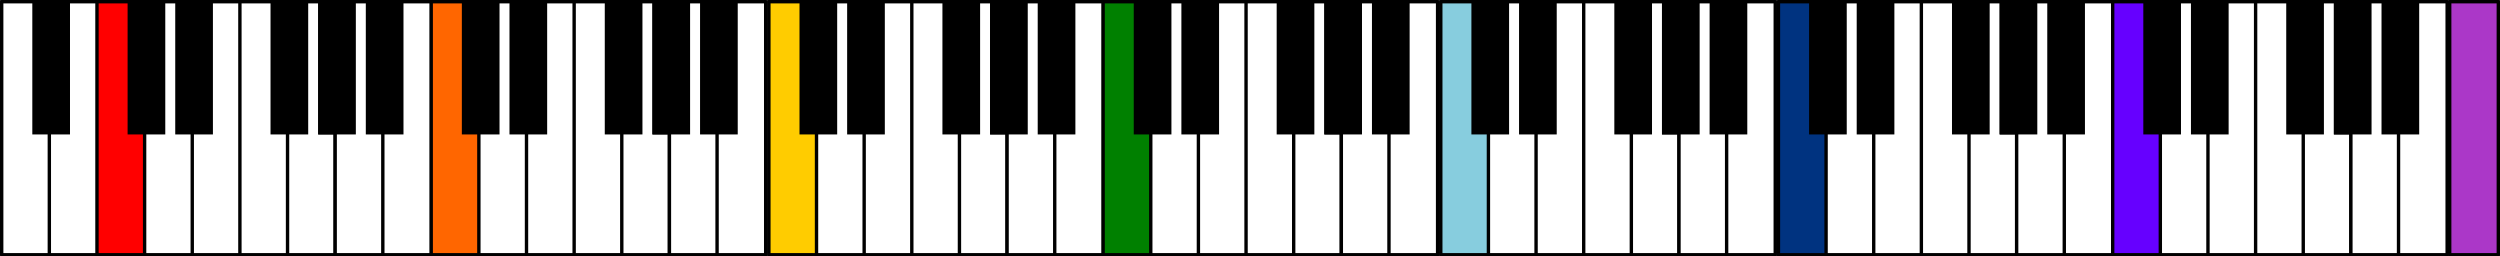 <?xml version="1.0" encoding="UTF-8" standalone="no"?>
<!-- Created with Inkscape (http://www.inkscape.org/) -->

<svg
     xmlns:dc="http://purl.org/dc/elements/1.1/"
     xmlns:cc="http://creativecommons.org/ns#"
     xmlns:rdf="http://www.w3.org/1999/02/22-rdf-syntax-ns#"
     xmlns:svg="http://www.w3.org/2000/svg"
     xmlns="http://www.w3.org/2000/svg"
     xmlns:sodipodi="http://sodipodi.sourceforge.net/DTD/sodipodi-0.dtd"
     xmlns:inkscape="http://www.inkscape.org/namespaces/inkscape"
     width="208.625mm"
     height="21.402mm"
     viewBox="0 0 739.221 75.832"
     id="svg2"
     version="1.1"
     inkscape:version="0.91 r13725"
     sodipodi:docname="piano.svg">
    <rect x="0" y="0" width="739.221" height="75.832" fill="#333333" stroke="none"/>
    <defs
         id="defs4" />
    <sodipodi:namedview
         id="base"
         pagecolor="#ffffff"
         bordercolor="#666666"
         borderopacity="1.0"
         inkscape:pageopacity="0.0"
         inkscape:pageshadow="2"
         inkscape:zoom="2.828427122507619"
         inkscape:cx="541.7307240197438"
         inkscape:cy="0.3833218378216046"
         inkscape:document-units="px"
         inkscape:current-layer="layer2"
         showgrid="false"
         inkscape:window-width="1366"
         inkscape:window-height="721"
         inkscape:window-x="-4"
         inkscape:window-y="-4"
         inkscape:window-maximized="1"
         fit-margin-top="0"
         fit-margin-left="0"
         fit-margin-right="0"
         fit-margin-bottom="0" />
    <g
         inkscape:groupmode="layer"
         id="layer2"
         inkscape:label="Layer 2"
         transform="translate(1020.572,-399.957)">
        <rect
             style="opacity:1;fill:#ffffff;fill-opacity:1;fill-rule:evenodd;stroke:#000000;stroke-width:1;stroke-linecap:round;stroke-linejoin:round;stroke-miterlimit:4;stroke-dasharray:none;stroke-dashoffset:0;stroke-opacity:1"
             id="key0"
             width="14.375"
             height="74.832"
             x="-1020.072"
             y="400.457"
             inkscape:label="#rect8071" />
        <rect
             style="opacity:1;fill:#ffffff;fill-opacity:1;fill-rule:evenodd;stroke:#000000;stroke-width:1;stroke-linecap:round;stroke-linejoin:round;stroke-miterlimit:4;stroke-dasharray:none;stroke-dashoffset:0;stroke-opacity:1"
             id="key2"
             width="14.375"
             height="74.832"
             x="-1005.985"
             y="400.457"
             inkscape:label="#rect8071-5" />
        <rect
             style="opacity:1;fill:#000000;fill-opacity:1;fill-rule:evenodd;stroke:none;stroke-width:1;stroke-linecap:round;stroke-linejoin:round;stroke-miterlimit:4;stroke-dasharray:none;stroke-dashoffset:0;stroke-opacity:1"
             id="key1"
             width="11.14"
             height="39.534"
             x="-1011.016"
             y="400.174"
             inkscape:label="#rect8071-5-9" />
        <rect
             style="opacity:1;fill:#ff0000;fill-opacity:1;fill-rule:evenodd;stroke:#000000;stroke-width:1;stroke-linecap:round;stroke-linejoin:round;stroke-miterlimit:4;stroke-dasharray:none;stroke-dashoffset:0;stroke-opacity:1"
             id="key3"
             width="14.375"
             height="74.832"
             x="-991.898"
             y="400.457"
             inkscape:label="#rect8071-2" />
        <rect
             style="opacity:1;fill:#ffffff;fill-opacity:1;fill-rule:evenodd;stroke:#000000;stroke-width:1;stroke-linecap:round;stroke-linejoin:round;stroke-miterlimit:4;stroke-dasharray:none;stroke-dashoffset:0;stroke-opacity:1"
             id="key5"
             width="14.375"
             height="74.832"
             x="-977.811"
             y="400.457"
             inkscape:label="#rect8071-5-3" />
        <rect
             style="opacity:1;fill:#000000;fill-opacity:1;fill-rule:evenodd;stroke:none;stroke-width:1;stroke-linecap:round;stroke-linejoin:round;stroke-miterlimit:4;stroke-dasharray:none;stroke-dashoffset:0;stroke-opacity:1"
             id="key4"
             width="11.14"
             height="39.534"
             x="-982.842"
             y="400.174"
             inkscape:label="#rect8071-5-9-5" />
        <rect
             style="opacity:1;fill:#ffffff;fill-opacity:1;fill-rule:evenodd;stroke:#000000;stroke-width:1;stroke-linecap:round;stroke-linejoin:round;stroke-miterlimit:4;stroke-dasharray:none;stroke-dashoffset:0;stroke-opacity:1"
             id="key7"
             width="14.375"
             height="74.832"
             x="-963.724"
             y="400.457"
             inkscape:label="#rect8071-5-3-3" />
        <rect
             style="opacity:1;fill:#000000;fill-opacity:1;fill-rule:evenodd;stroke:none;stroke-width:1;stroke-linecap:round;stroke-linejoin:round;stroke-miterlimit:4;stroke-dasharray:none;stroke-dashoffset:0;stroke-opacity:1"
             id="key6"
             width="11.14"
             height="39.534"
             x="-968.755"
             y="400.174"
             inkscape:label="#rect8071-5-9-5-3" />
        <rect
             style="opacity:1;fill:#ffffff;fill-opacity:1;fill-rule:evenodd;stroke:#000000;stroke-width:1;stroke-linecap:round;stroke-linejoin:round;stroke-miterlimit:4;stroke-dasharray:none;stroke-dashoffset:0;stroke-opacity:1"
             id="key8"
             width="14.375"
             height="74.832"
             x="-949.637"
             y="400.457"
             inkscape:label="#rect8071-2-5" />
        <rect
             style="opacity:1;fill:#ffffff;fill-opacity:1;fill-rule:evenodd;stroke:#000000;stroke-width:1;stroke-linecap:round;stroke-linejoin:round;stroke-miterlimit:4;stroke-dasharray:none;stroke-dashoffset:0;stroke-opacity:1"
             id="key10"
             width="14.375"
             height="74.832"
             x="-935.55"
             y="400.457"
             inkscape:label="#rect8071-5-3-9" />
        <rect
             style="opacity:1;fill:#000000;fill-opacity:1;fill-rule:evenodd;stroke:none;stroke-width:1;stroke-linecap:round;stroke-linejoin:round;stroke-miterlimit:4;stroke-dasharray:none;stroke-dashoffset:0;stroke-opacity:1"
             id="key9"
             width="11.14"
             height="39.534"
             x="-940.581"
             y="400.174"
             inkscape:label="#rect8071-5-9-5-4" />
        <rect
             style="opacity:1;fill:#ffffff;fill-opacity:1;fill-rule:evenodd;stroke:#000000;stroke-width:1;stroke-linecap:round;stroke-linejoin:round;stroke-miterlimit:4;stroke-dasharray:none;stroke-dashoffset:0;stroke-opacity:1"
             id="rect8071-5-3-3-5"
             width="14.375"
             height="74.832"
             x="-921.463"
             y="400.457" />
        <rect
             style="opacity:1;fill:#000000;fill-opacity:1;fill-rule:evenodd;stroke:none;stroke-width:1;stroke-linecap:round;stroke-linejoin:round;stroke-miterlimit:4;stroke-dasharray:none;stroke-dashoffset:0;stroke-opacity:1"
             id="rect8071-5-9-5-3-4"
             width="11.14"
             height="39.534"
             x="-926.494"
             y="400.174" />
        <rect
             style="opacity:1;fill:#ffffff;fill-opacity:1;fill-rule:evenodd;stroke:#000000;stroke-width:1;stroke-linecap:round;stroke-linejoin:round;stroke-miterlimit:4;stroke-dasharray:none;stroke-dashoffset:0;stroke-opacity:1"
             id="key12"
             width="14.375"
             height="74.832"
             x="-921.463"
             y="400.457"
             inkscape:label="#rect8071-5-3-3-5-3" />
        <rect
             style="opacity:1;fill:#000000;fill-opacity:1;fill-rule:evenodd;stroke:none;stroke-width:1;stroke-linecap:round;stroke-linejoin:round;stroke-miterlimit:4;stroke-dasharray:none;stroke-dashoffset:0;stroke-opacity:1"
             id="key11"
             width="11.14"
             height="39.534"
             x="-926.494"
             y="400.174"
             inkscape:label="#rect8071-5-9-5-3-4-6" />
        <rect
             style="opacity:1;fill:#ffffff;fill-opacity:1;fill-rule:evenodd;stroke:#000000;stroke-width:1;stroke-linecap:round;stroke-linejoin:round;stroke-miterlimit:4;stroke-dasharray:none;stroke-dashoffset:0;stroke-opacity:1"
             id="key14"
             width="14.375"
             height="74.832"
             x="-907.376"
             y="400.457"
             inkscape:label="#rect8071-5-3-3-5-3" />
        <rect
             style="opacity:1;fill:#000000;fill-opacity:1;fill-rule:evenodd;stroke:none;stroke-width:1;stroke-linecap:round;stroke-linejoin:round;stroke-miterlimit:4;stroke-dasharray:none;stroke-dashoffset:0;stroke-opacity:1"
             id="key13"
             width="11.14"
             height="39.534"
             x="-912.407"
             y="400.174"
             inkscape:label="#rect8071-5-9-5-3-4-6" />
        <rect
             style="opacity:1;fill:#ff6600;fill-opacity:1;fill-rule:evenodd;stroke:#000000;stroke-width:1;stroke-linecap:round;stroke-linejoin:round;stroke-miterlimit:4;stroke-dasharray:none;stroke-dashoffset:0;stroke-opacity:1"
             id="key15"
             width="14.375"
             height="74.832"
             x="-893.066"
             y="400.457"
             inkscape:label="#rect8071-2" />
        <rect
             style="opacity:1;fill:#ffffff;fill-opacity:1;fill-rule:evenodd;stroke:#000000;stroke-width:1;stroke-linecap:round;stroke-linejoin:round;stroke-miterlimit:4;stroke-dasharray:none;stroke-dashoffset:0;stroke-opacity:1"
             id="key17"
             width="14.375"
             height="74.832"
             x="-878.978"
             y="400.457"
             inkscape:label="#rect8071-5-3" />
        <rect
             style="opacity:1;fill:#000000;fill-opacity:1;fill-rule:evenodd;stroke:none;stroke-width:1;stroke-linecap:round;stroke-linejoin:round;stroke-miterlimit:4;stroke-dasharray:none;stroke-dashoffset:0;stroke-opacity:1"
             id="key16"
             width="11.14"
             height="39.534"
             x="-884.01"
             y="400.174"
             inkscape:label="#rect8071-5-9-5" />
        <rect
             style="opacity:1;fill:#ffffff;fill-opacity:1;fill-rule:evenodd;stroke:#000000;stroke-width:1;stroke-linecap:round;stroke-linejoin:round;stroke-miterlimit:4;stroke-dasharray:none;stroke-dashoffset:0;stroke-opacity:1"
             id="key19"
             width="14.375"
             height="74.832"
             x="-864.891"
             y="400.457"
             inkscape:label="#rect8071-5-3-3" />
        <rect
             style="opacity:1;fill:#000000;fill-opacity:1;fill-rule:evenodd;stroke:none;stroke-width:1;stroke-linecap:round;stroke-linejoin:round;stroke-miterlimit:4;stroke-dasharray:none;stroke-dashoffset:0;stroke-opacity:1"
             id="key18"
             width="11.14"
             height="39.534"
             x="-869.923"
             y="400.174"
             inkscape:label="#rect8071-5-9-5-3" />
        <rect
             style="opacity:1;fill:#ffffff;fill-opacity:1;fill-rule:evenodd;stroke:#000000;stroke-width:1;stroke-linecap:round;stroke-linejoin:round;stroke-miterlimit:4;stroke-dasharray:none;stroke-dashoffset:0;stroke-opacity:1"
             id="key20"
             width="14.375"
             height="74.832"
             x="-850.804"
             y="400.457"
             inkscape:label="#rect8071-2-5" />
        <rect
             style="opacity:1;fill:#ffffff;fill-opacity:1;fill-rule:evenodd;stroke:#000000;stroke-width:1;stroke-linecap:round;stroke-linejoin:round;stroke-miterlimit:4;stroke-dasharray:none;stroke-dashoffset:0;stroke-opacity:1"
             id="key22"
             width="14.375"
             height="74.832"
             x="-836.717"
             y="400.457"
             inkscape:label="#rect8071-5-3-9" />
        <rect
             style="opacity:1;fill:#000000;fill-opacity:1;fill-rule:evenodd;stroke:none;stroke-width:1;stroke-linecap:round;stroke-linejoin:round;stroke-miterlimit:4;stroke-dasharray:none;stroke-dashoffset:0;stroke-opacity:1"
             id="key21"
             width="11.14"
             height="39.534"
             x="-841.748"
             y="400.174"
             inkscape:label="#rect8071-5-9-5-4" />
        <rect
             style="opacity:1;fill:#ffffff;fill-opacity:1;fill-rule:evenodd;stroke:#000000;stroke-width:1;stroke-linecap:round;stroke-linejoin:round;stroke-miterlimit:4;stroke-dasharray:none;stroke-dashoffset:0;stroke-opacity:1"
             id="rect8071-5-3-3-5-2"
             width="14.375"
             height="74.832"
             x="-822.63"
             y="400.457" />
        <rect
             style="opacity:1;fill:#000000;fill-opacity:1;fill-rule:evenodd;stroke:none;stroke-width:1;stroke-linecap:round;stroke-linejoin:round;stroke-miterlimit:4;stroke-dasharray:none;stroke-dashoffset:0;stroke-opacity:1"
             id="rect8071-5-9-5-3-4-6"
             width="11.14"
             height="39.534"
             x="-827.661"
             y="400.174" />
        <rect
             style="opacity:1;fill:#ffffff;fill-opacity:1;fill-rule:evenodd;stroke:#000000;stroke-width:1;stroke-linecap:round;stroke-linejoin:round;stroke-miterlimit:4;stroke-dasharray:none;stroke-dashoffset:0;stroke-opacity:1"
             id="key24"
             width="14.375"
             height="74.832"
             x="-822.63"
             y="400.457"
             inkscape:label="#rect8071-5-3-3-5-3" />
        <rect
             style="opacity:1;fill:#000000;fill-opacity:1;fill-rule:evenodd;stroke:none;stroke-width:1;stroke-linecap:round;stroke-linejoin:round;stroke-miterlimit:4;stroke-dasharray:none;stroke-dashoffset:0;stroke-opacity:1"
             id="key23"
             width="11.14"
             height="39.534"
             x="-827.661"
             y="400.174"
             inkscape:label="#rect8071-5-9-5-3-4-6" />
        <rect
             style="opacity:1;fill:#ffffff;fill-opacity:1;fill-rule:evenodd;stroke:#000000;stroke-width:1;stroke-linecap:round;stroke-linejoin:round;stroke-miterlimit:4;stroke-dasharray:none;stroke-dashoffset:0;stroke-opacity:1"
             id="key26"
             width="14.375"
             height="74.832"
             x="-808.543"
             y="400.457"
             inkscape:label="#rect8071-5-3-3-5-3" />
        <rect
             style="opacity:1;fill:#000000;fill-opacity:1;fill-rule:evenodd;stroke:none;stroke-width:1;stroke-linecap:round;stroke-linejoin:round;stroke-miterlimit:4;stroke-dasharray:none;stroke-dashoffset:0;stroke-opacity:1"
             id="key25"
             width="11.14"
             height="39.534"
             x="-813.574"
             y="400.174"
             inkscape:label="#rect8071-5-9-5-3-4-6" />
        <rect
             style="opacity:1;fill:#ffcc00;fill-opacity:1;fill-rule:evenodd;stroke:#000000;stroke-width:1;stroke-linecap:round;stroke-linejoin:round;stroke-miterlimit:4;stroke-dasharray:none;stroke-dashoffset:0;stroke-opacity:1"
             id="key27"
             width="14.375"
             height="74.832"
             x="-793.224"
             y="400.457"
             inkscape:label="#rect8071-2" />
        <rect
             style="opacity:1;fill:#ffffff;fill-opacity:1;fill-rule:evenodd;stroke:#000000;stroke-width:1;stroke-linecap:round;stroke-linejoin:round;stroke-miterlimit:4;stroke-dasharray:none;stroke-dashoffset:0;stroke-opacity:1"
             id="key29"
             width="14.375"
             height="74.832"
             x="-779.137"
             y="400.457"
             inkscape:label="#rect8071-5-3" />
        <rect
             style="opacity:1;fill:#000000;fill-opacity:1;fill-rule:evenodd;stroke:none;stroke-width:1;stroke-linecap:round;stroke-linejoin:round;stroke-miterlimit:4;stroke-dasharray:none;stroke-dashoffset:0;stroke-opacity:1"
             id="key28"
             width="11.14"
             height="39.534"
             x="-784.168"
             y="400.174"
             inkscape:label="#rect8071-5-9-5" />
        <rect
             style="opacity:1;fill:#ffffff;fill-opacity:1;fill-rule:evenodd;stroke:#000000;stroke-width:1;stroke-linecap:round;stroke-linejoin:round;stroke-miterlimit:4;stroke-dasharray:none;stroke-dashoffset:0;stroke-opacity:1"
             id="key31"
             width="14.375"
             height="74.832"
             x="-765.05"
             y="400.457"
             inkscape:label="#rect8071-5-3-3" />
        <rect
             style="opacity:1;fill:#000000;fill-opacity:1;fill-rule:evenodd;stroke:none;stroke-width:1;stroke-linecap:round;stroke-linejoin:round;stroke-miterlimit:4;stroke-dasharray:none;stroke-dashoffset:0;stroke-opacity:1"
             id="key30"
             width="11.14"
             height="39.534"
             x="-770.081"
             y="400.174"
             inkscape:label="#rect8071-5-9-5-3" />
        <rect
             style="opacity:1;fill:#ffffff;fill-opacity:1;fill-rule:evenodd;stroke:#000000;stroke-width:1;stroke-linecap:round;stroke-linejoin:round;stroke-miterlimit:4;stroke-dasharray:none;stroke-dashoffset:0;stroke-opacity:1"
             id="key32"
             width="14.375"
             height="74.832"
             x="-750.963"
             y="400.457"
             inkscape:label="#rect8071-2-5" />
        <rect
             style="opacity:1;fill:#ffffff;fill-opacity:1;fill-rule:evenodd;stroke:#000000;stroke-width:1;stroke-linecap:round;stroke-linejoin:round;stroke-miterlimit:4;stroke-dasharray:none;stroke-dashoffset:0;stroke-opacity:1"
             id="key34"
             width="14.375"
             height="74.832"
             x="-736.876"
             y="400.457"
             inkscape:label="#rect8071-5-3-9" />
        <rect
             style="opacity:1;fill:#000000;fill-opacity:1;fill-rule:evenodd;stroke:none;stroke-width:1;stroke-linecap:round;stroke-linejoin:round;stroke-miterlimit:4;stroke-dasharray:none;stroke-dashoffset:0;stroke-opacity:1"
             id="key33"
             width="11.14"
             height="39.534"
             x="-741.907"
             y="400.174"
             inkscape:label="#rect8071-5-9-5-4" />
        <rect
             style="opacity:1;fill:#ffffff;fill-opacity:1;fill-rule:evenodd;stroke:#000000;stroke-width:1;stroke-linecap:round;stroke-linejoin:round;stroke-miterlimit:4;stroke-dasharray:none;stroke-dashoffset:0;stroke-opacity:1"
             id="rect8071-5-3-3-5-7"
             width="14.375"
             height="74.832"
             x="-722.789"
             y="400.457" />
        <rect
             style="opacity:1;fill:#000000;fill-opacity:1;fill-rule:evenodd;stroke:none;stroke-width:1;stroke-linecap:round;stroke-linejoin:round;stroke-miterlimit:4;stroke-dasharray:none;stroke-dashoffset:0;stroke-opacity:1"
             id="rect8071-5-9-5-3-4-3"
             width="11.14"
             height="39.534"
             x="-727.82"
             y="400.174" />
        <rect
             style="opacity:1;fill:#ffffff;fill-opacity:1;fill-rule:evenodd;stroke:#000000;stroke-width:1;stroke-linecap:round;stroke-linejoin:round;stroke-miterlimit:4;stroke-dasharray:none;stroke-dashoffset:0;stroke-opacity:1"
             id="key36"
             width="14.375"
             height="74.832"
             x="-722.789"
             y="400.457"
             inkscape:label="#rect8071-5-3-3-5-3" />
        <rect
             style="opacity:1;fill:#000000;fill-opacity:1;fill-rule:evenodd;stroke:none;stroke-width:1;stroke-linecap:round;stroke-linejoin:round;stroke-miterlimit:4;stroke-dasharray:none;stroke-dashoffset:0;stroke-opacity:1"
             id="key35"
             width="11.14"
             height="39.534"
             x="-727.82"
             y="400.174"
             inkscape:label="#rect8071-5-9-5-3-4-6" />
        <rect
             style="opacity:1;fill:#ffffff;fill-opacity:1;fill-rule:evenodd;stroke:#000000;stroke-width:1;stroke-linecap:round;stroke-linejoin:round;stroke-miterlimit:4;stroke-dasharray:none;stroke-dashoffset:0;stroke-opacity:1"
             id="key38"
             width="14.375"
             height="74.832"
             x="-708.702"
             y="400.457"
             inkscape:label="#rect8071-5-3-3-5-3" />
        <rect
             style="opacity:1;fill:#000000;fill-opacity:1;fill-rule:evenodd;stroke:none;stroke-width:1;stroke-linecap:round;stroke-linejoin:round;stroke-miterlimit:4;stroke-dasharray:none;stroke-dashoffset:0;stroke-opacity:1"
             id="key37"
             width="11.14"
             height="39.534"
             x="-713.733"
             y="400.174"
             inkscape:label="#rect8071-5-9-5-3-4-6" />
        <rect
             style="opacity:1;fill:#008000;fill-opacity:1;fill-rule:evenodd;stroke:#000000;stroke-width:1;stroke-linecap:round;stroke-linejoin:round;stroke-miterlimit:4;stroke-dasharray:none;stroke-dashoffset:0;stroke-opacity:1"
             id="key39"
             width="14.375"
             height="74.832"
             x="-694.391"
             y="400.457"
             inkscape:label="#rect8071-2" />
        <rect
             style="opacity:1;fill:#ffffff;fill-opacity:1;fill-rule:evenodd;stroke:#000000;stroke-width:1;stroke-linecap:round;stroke-linejoin:round;stroke-miterlimit:4;stroke-dasharray:none;stroke-dashoffset:0;stroke-opacity:1"
             id="key41"
             width="14.375"
             height="74.832"
             x="-680.304"
             y="400.457"
             inkscape:label="#rect8071-5-3" />
        <rect
             style="opacity:1;fill:#000000;fill-opacity:1;fill-rule:evenodd;stroke:none;stroke-width:1;stroke-linecap:round;stroke-linejoin:round;stroke-miterlimit:4;stroke-dasharray:none;stroke-dashoffset:0;stroke-opacity:1"
             id="key40"
             width="11.14"
             height="39.534"
             x="-685.335"
             y="400.174"
             inkscape:label="#rect8071-5-9-5" />
        <rect
             style="opacity:1;fill:#ffffff;fill-opacity:1;fill-rule:evenodd;stroke:#000000;stroke-width:1;stroke-linecap:round;stroke-linejoin:round;stroke-miterlimit:4;stroke-dasharray:none;stroke-dashoffset:0;stroke-opacity:1"
             id="key43"
             width="14.375"
             height="74.832"
             x="-666.217"
             y="400.457"
             inkscape:label="#rect8071-5-3-3" />
        <rect
             style="opacity:1;fill:#000000;fill-opacity:1;fill-rule:evenodd;stroke:none;stroke-width:1;stroke-linecap:round;stroke-linejoin:round;stroke-miterlimit:4;stroke-dasharray:none;stroke-dashoffset:0;stroke-opacity:1"
             id="key42"
             width="11.14"
             height="39.534"
             x="-671.248"
             y="400.174"
             inkscape:label="#rect8071-5-9-5-3" />
        <rect
             style="opacity:1;fill:#ffffff;fill-opacity:1;fill-rule:evenodd;stroke:#000000;stroke-width:1;stroke-linecap:round;stroke-linejoin:round;stroke-miterlimit:4;stroke-dasharray:none;stroke-dashoffset:0;stroke-opacity:1"
             id="key44"
             width="14.375"
             height="74.832"
             x="-652.13"
             y="400.457"
             inkscape:label="#rect8071-2-5" />
        <rect
             style="opacity:1;fill:#ffffff;fill-opacity:1;fill-rule:evenodd;stroke:#000000;stroke-width:1;stroke-linecap:round;stroke-linejoin:round;stroke-miterlimit:4;stroke-dasharray:none;stroke-dashoffset:0;stroke-opacity:1"
             id="key46"
             width="14.375"
             height="74.832"
             x="-638.043"
             y="400.457"
             inkscape:label="#rect8071-5-3-9" />
        <rect
             style="opacity:1;fill:#000000;fill-opacity:1;fill-rule:evenodd;stroke:none;stroke-width:1;stroke-linecap:round;stroke-linejoin:round;stroke-miterlimit:4;stroke-dasharray:none;stroke-dashoffset:0;stroke-opacity:1"
             id="key45"
             width="11.14"
             height="39.534"
             x="-643.074"
             y="400.174"
             inkscape:label="#rect8071-5-9-5-4" />
        <rect
             style="opacity:1;fill:#ffffff;fill-opacity:1;fill-rule:evenodd;stroke:#000000;stroke-width:1;stroke-linecap:round;stroke-linejoin:round;stroke-miterlimit:4;stroke-dasharray:none;stroke-dashoffset:0;stroke-opacity:1"
             id="rect8071-5-3-3-5-2-5"
             width="14.375"
             height="74.832"
             x="-623.956"
             y="400.457" />
        <rect
             style="opacity:1;fill:#000000;fill-opacity:1;fill-rule:evenodd;stroke:none;stroke-width:1;stroke-linecap:round;stroke-linejoin:round;stroke-miterlimit:4;stroke-dasharray:none;stroke-dashoffset:0;stroke-opacity:1"
             id="rect8071-5-9-5-3-4-6-1"
             width="11.14"
             height="39.534"
             x="-628.987"
             y="400.174" />
        <rect
             style="opacity:1;fill:#ffffff;fill-opacity:1;fill-rule:evenodd;stroke:#000000;stroke-width:1;stroke-linecap:round;stroke-linejoin:round;stroke-miterlimit:4;stroke-dasharray:none;stroke-dashoffset:0;stroke-opacity:1"
             id="key48"
             width="14.375"
             height="74.832"
             x="-623.956"
             y="400.457"
             inkscape:label="#rect8071-5-3-3-5-3" />
        <rect
             style="opacity:1;fill:#000000;fill-opacity:1;fill-rule:evenodd;stroke:none;stroke-width:1;stroke-linecap:round;stroke-linejoin:round;stroke-miterlimit:4;stroke-dasharray:none;stroke-dashoffset:0;stroke-opacity:1"
             id="key47"
             width="11.14"
             height="39.534"
             x="-628.987"
             y="400.174"
             inkscape:label="#rect8071-5-9-5-3-4-6" />
        <rect
             style="opacity:1;fill:#ffffff;fill-opacity:1;fill-rule:evenodd;stroke:#000000;stroke-width:1;stroke-linecap:round;stroke-linejoin:round;stroke-miterlimit:4;stroke-dasharray:none;stroke-dashoffset:0;stroke-opacity:1"
             id="key50"
             width="14.375"
             height="74.832"
             x="-609.869"
             y="400.457"
             inkscape:label="#rect8071-5-3-3-5-3" />
        <rect
             style="opacity:1;fill:#000000;fill-opacity:1;fill-rule:evenodd;stroke:none;stroke-width:1;stroke-linecap:round;stroke-linejoin:round;stroke-miterlimit:4;stroke-dasharray:none;stroke-dashoffset:0;stroke-opacity:1"
             id="key49"
             width="11.14"
             height="39.534"
             x="-614.9"
             y="400.174"
             inkscape:label="#rect8071-5-9-5-3-4-6" />
        <rect
             style="opacity:1;fill:#87cdde;fill-opacity:1;fill-rule:evenodd;stroke:#000000;stroke-width:1;stroke-linecap:round;stroke-linejoin:round;stroke-miterlimit:4;stroke-dasharray:none;stroke-dashoffset:0;stroke-opacity:1"
             id="key51"
             width="14.375"
             height="74.832"
             x="-594.55"
             y="400.457"
             inkscape:label="#rect8071-2" />
        <rect
             style="opacity:1;fill:#ffffff;fill-opacity:1;fill-rule:evenodd;stroke:#000000;stroke-width:1;stroke-linecap:round;stroke-linejoin:round;stroke-miterlimit:4;stroke-dasharray:none;stroke-dashoffset:0;stroke-opacity:1"
             id="key53"
             width="14.375"
             height="74.832"
             x="-580.463"
             y="400.457"
             inkscape:label="#rect8071-5-3" />
        <rect
             style="opacity:1;fill:#000000;fill-opacity:1;fill-rule:evenodd;stroke:none;stroke-width:1;stroke-linecap:round;stroke-linejoin:round;stroke-miterlimit:4;stroke-dasharray:none;stroke-dashoffset:0;stroke-opacity:1"
             id="key52"
             width="11.14"
             height="39.534"
             x="-585.494"
             y="400.174"
             inkscape:label="#rect8071-5-9-5" />
        <rect
             style="opacity:1;fill:#ffffff;fill-opacity:1;fill-rule:evenodd;stroke:#000000;stroke-width:1;stroke-linecap:round;stroke-linejoin:round;stroke-miterlimit:4;stroke-dasharray:none;stroke-dashoffset:0;stroke-opacity:1"
             id="key55"
             width="14.375"
             height="74.832"
             x="-566.376"
             y="400.457"
             inkscape:label="#rect8071-5-3-3" />
        <rect
             style="opacity:1;fill:#000000;fill-opacity:1;fill-rule:evenodd;stroke:none;stroke-width:1;stroke-linecap:round;stroke-linejoin:round;stroke-miterlimit:4;stroke-dasharray:none;stroke-dashoffset:0;stroke-opacity:1"
             id="key54"
             width="11.14"
             height="39.534"
             x="-571.407"
             y="400.174"
             inkscape:label="#rect8071-5-9-5-3" />
        <rect
             style="opacity:1;fill:#ffffff;fill-opacity:1;fill-rule:evenodd;stroke:#000000;stroke-width:1;stroke-linecap:round;stroke-linejoin:round;stroke-miterlimit:4;stroke-dasharray:none;stroke-dashoffset:0;stroke-opacity:1"
             id="key56"
             width="14.375"
             height="74.832"
             x="-552.289"
             y="400.457"
             inkscape:label="#rect8071-2-5" />
        <rect
             style="opacity:1;fill:#ffffff;fill-opacity:1;fill-rule:evenodd;stroke:#000000;stroke-width:1;stroke-linecap:round;stroke-linejoin:round;stroke-miterlimit:4;stroke-dasharray:none;stroke-dashoffset:0;stroke-opacity:1"
             id="key10-3-2"
             width="14.375"
             height="74.832"
             x="-538.202"
             y="400.457"
             inkscape:label="#rect8071-5-3-9" />
        <rect
             style="opacity:1;fill:#000000;fill-opacity:1;fill-rule:evenodd;stroke:none;stroke-width:1;stroke-linecap:round;stroke-linejoin:round;stroke-miterlimit:4;stroke-dasharray:none;stroke-dashoffset:0;stroke-opacity:1"
             id="key57"
             width="11.14"
             height="39.534"
             x="-543.233"
             y="400.174"
             inkscape:label="#rect8071-5-9-5-4" />
        <rect
             style="opacity:1;fill:#ffffff;fill-opacity:1;fill-rule:evenodd;stroke:#000000;stroke-width:1;stroke-linecap:round;stroke-linejoin:round;stroke-miterlimit:4;stroke-dasharray:none;stroke-dashoffset:0;stroke-opacity:1"
             id="rect8071-5-3-3-5-2-58"
             width="14.375"
             height="74.832"
             x="-524.115"
             y="400.457" />
        <rect
             style="opacity:1;fill:#000000;fill-opacity:1;fill-rule:evenodd;stroke:none;stroke-width:1;stroke-linecap:round;stroke-linejoin:round;stroke-miterlimit:4;stroke-dasharray:none;stroke-dashoffset:0;stroke-opacity:1"
             id="rect8071-5-9-5-3-4-6-3"
             width="11.14"
             height="39.534"
             x="-529.146"
             y="400.174" />
        <rect
             style="opacity:1;fill:#ffffff;fill-opacity:1;fill-rule:evenodd;stroke:#000000;stroke-width:1;stroke-linecap:round;stroke-linejoin:round;stroke-miterlimit:4;stroke-dasharray:none;stroke-dashoffset:0;stroke-opacity:1"
             id="key60"
             width="14.375"
             height="74.832"
             x="-524.115"
             y="400.457"
             inkscape:label="#rect8071-5-3-3-5-3" />
        <rect
             style="opacity:1;fill:#000000;fill-opacity:1;fill-rule:evenodd;stroke:none;stroke-width:1;stroke-linecap:round;stroke-linejoin:round;stroke-miterlimit:4;stroke-dasharray:none;stroke-dashoffset:0;stroke-opacity:1"
             id="key59"
             width="11.14"
             height="39.534"
             x="-529.146"
             y="400.174"
             inkscape:label="#rect8071-5-9-5-3-4-6" />
        <rect
             style="opacity:1;fill:#ffffff;fill-opacity:1;fill-rule:evenodd;stroke:#000000;stroke-width:1;stroke-linecap:round;stroke-linejoin:round;stroke-miterlimit:4;stroke-dasharray:none;stroke-dashoffset:0;stroke-opacity:1"
             id="key62"
             width="14.375"
             height="74.832"
             x="-510.028"
             y="400.457"
             inkscape:label="#rect8071-5-3-3-5-3" />
        <rect
             style="opacity:1;fill:#000000;fill-opacity:1;fill-rule:evenodd;stroke:none;stroke-width:1;stroke-linecap:round;stroke-linejoin:round;stroke-miterlimit:4;stroke-dasharray:none;stroke-dashoffset:0;stroke-opacity:1"
             id="key61"
             width="11.14"
             height="39.534"
             x="-515.059"
             y="400.174"
             inkscape:label="#rect8071-5-9-5-3-4-6" />
        <rect
             style="opacity:1;fill:#003380;fill-opacity:1;fill-rule:evenodd;stroke:#000000;stroke-width:1;stroke-linecap:round;stroke-linejoin:round;stroke-miterlimit:4;stroke-dasharray:none;stroke-dashoffset:0;stroke-opacity:1"
             id="key63"
             width="14.375"
             height="74.832"
             x="-494.709"
             y="400.457"
             inkscape:label="#rect8071-2" />
        <rect
             style="opacity:1;fill:#ffffff;fill-opacity:1;fill-rule:evenodd;stroke:#000000;stroke-width:1;stroke-linecap:round;stroke-linejoin:round;stroke-miterlimit:4;stroke-dasharray:none;stroke-dashoffset:0;stroke-opacity:1"
             id="key65"
             width="14.375"
             height="74.832"
             x="-480.622"
             y="400.457"
             inkscape:label="#rect8071-5-3" />
        <rect
             style="opacity:1;fill:#000000;fill-opacity:1;fill-rule:evenodd;stroke:none;stroke-width:1;stroke-linecap:round;stroke-linejoin:round;stroke-miterlimit:4;stroke-dasharray:none;stroke-dashoffset:0;stroke-opacity:1"
             id="key64"
             width="11.14"
             height="39.534"
             x="-485.653"
             y="400.174"
             inkscape:label="#rect8071-5-9-5" />
        <rect
             style="opacity:1;fill:#ffffff;fill-opacity:1;fill-rule:evenodd;stroke:#000000;stroke-width:1;stroke-linecap:round;stroke-linejoin:round;stroke-miterlimit:4;stroke-dasharray:none;stroke-dashoffset:0;stroke-opacity:1"
             id="key67"
             width="14.375"
             height="74.832"
             x="-466.535"
             y="400.457"
             inkscape:label="#rect8071-5-3-3" />
        <rect
             style="opacity:1;fill:#000000;fill-opacity:1;fill-rule:evenodd;stroke:none;stroke-width:1;stroke-linecap:round;stroke-linejoin:round;stroke-miterlimit:4;stroke-dasharray:none;stroke-dashoffset:0;stroke-opacity:1"
             id="key66"
             width="11.14"
             height="39.534"
             x="-471.566"
             y="400.174"
             inkscape:label="#rect8071-5-9-5-3" />
        <rect
             style="opacity:1;fill:#ffffff;fill-opacity:1;fill-rule:evenodd;stroke:#000000;stroke-width:1;stroke-linecap:round;stroke-linejoin:round;stroke-miterlimit:4;stroke-dasharray:none;stroke-dashoffset:0;stroke-opacity:1"
             id="key68"
             width="14.375"
             height="74.832"
             x="-452.448"
             y="400.457"
             inkscape:label="#rect8071-2-5" />
        <rect
             style="opacity:1;fill:#ffffff;fill-opacity:1;fill-rule:evenodd;stroke:#000000;stroke-width:1;stroke-linecap:round;stroke-linejoin:round;stroke-miterlimit:4;stroke-dasharray:none;stroke-dashoffset:0;stroke-opacity:1"
             id="key70"
             width="14.375"
             height="74.832"
             x="-438.361"
             y="400.457"
             inkscape:label="#rect8071-5-3-9" />
        <rect
             style="opacity:1;fill:#000000;fill-opacity:1;fill-rule:evenodd;stroke:none;stroke-width:1;stroke-linecap:round;stroke-linejoin:round;stroke-miterlimit:4;stroke-dasharray:none;stroke-dashoffset:0;stroke-opacity:1"
             id="key69"
             width="11.14"
             height="39.534"
             x="-443.392"
             y="400.174"
             inkscape:label="#rect8071-5-9-5-4" />
        <rect
             style="opacity:1;fill:#ffffff;fill-opacity:1;fill-rule:evenodd;stroke:#000000;stroke-width:1;stroke-linecap:round;stroke-linejoin:round;stroke-miterlimit:4;stroke-dasharray:none;stroke-dashoffset:0;stroke-opacity:1"
             id="rect8071-5-3-3-5-7-3"
             width="14.375"
             height="74.832"
             x="-424.273"
             y="400.457" />
        <rect
             style="opacity:1;fill:#000000;fill-opacity:1;fill-rule:evenodd;stroke:none;stroke-width:1;stroke-linecap:round;stroke-linejoin:round;stroke-miterlimit:4;stroke-dasharray:none;stroke-dashoffset:0;stroke-opacity:1"
             id="rect8071-5-9-5-3-4-3-9"
             width="11.14"
             height="39.534"
             x="-429.305"
             y="400.174" />
        <rect
             style="opacity:1;fill:#ffffff;fill-opacity:1;fill-rule:evenodd;stroke:#000000;stroke-width:1;stroke-linecap:round;stroke-linejoin:round;stroke-miterlimit:4;stroke-dasharray:none;stroke-dashoffset:0;stroke-opacity:1"
             id="key72"
             width="14.375"
             height="74.832"
             x="-424.273"
             y="400.457"
             inkscape:label="#rect8071-5-3-3-5-3" />
        <rect
             style="opacity:1;fill:#000000;fill-opacity:1;fill-rule:evenodd;stroke:none;stroke-width:1;stroke-linecap:round;stroke-linejoin:round;stroke-miterlimit:4;stroke-dasharray:none;stroke-dashoffset:0;stroke-opacity:1"
             id="key71"
             width="11.14"
             height="39.534"
             x="-429.305"
             y="400.174"
             inkscape:label="#rect8071-5-9-5-3-4-6" />
        <rect
             style="opacity:1;fill:#ffffff;fill-opacity:1;fill-rule:evenodd;stroke:#000000;stroke-width:1;stroke-linecap:round;stroke-linejoin:round;stroke-miterlimit:4;stroke-dasharray:none;stroke-dashoffset:0;stroke-opacity:1"
             id="key74"
             width="14.375"
             height="74.832"
             x="-410.187"
             y="400.457"
             inkscape:label="#rect8071-5-3-3-5-3" />
        <rect
             style="opacity:1;fill:#000000;fill-opacity:1;fill-rule:evenodd;stroke:none;stroke-width:1;stroke-linecap:round;stroke-linejoin:round;stroke-miterlimit:4;stroke-dasharray:none;stroke-dashoffset:0;stroke-opacity:1"
             id="key73"
             width="11.14"
             height="39.534"
             x="-415.218"
             y="400.174"
             inkscape:label="#rect8071-5-9-5-3-4-6" />
        <rect
             style="opacity:1;fill:#6600ff;fill-opacity:1;fill-rule:evenodd;stroke:#000000;stroke-width:1;stroke-linecap:round;stroke-linejoin:round;stroke-miterlimit:4;stroke-dasharray:none;stroke-dashoffset:0;stroke-opacity:1"
             id="key75"
             width="14.375"
             height="74.832"
             x="-395.876"
             y="400.457"
             inkscape:label="#rect8071-2" />
        <rect
             style="opacity:1;fill:#ffffff;fill-opacity:1;fill-rule:evenodd;stroke:#000000;stroke-width:1;stroke-linecap:round;stroke-linejoin:round;stroke-miterlimit:4;stroke-dasharray:none;stroke-dashoffset:0;stroke-opacity:1"
             id="key77"
             width="14.375"
             height="74.832"
             x="-381.789"
             y="400.457"
             inkscape:label="#rect8071-5-3" />
        <rect
             style="opacity:1;fill:#000000;fill-opacity:1;fill-rule:evenodd;stroke:none;stroke-width:1;stroke-linecap:round;stroke-linejoin:round;stroke-miterlimit:4;stroke-dasharray:none;stroke-dashoffset:0;stroke-opacity:1"
             id="key76"
             width="11.14"
             height="39.534"
             x="-386.82"
             y="400.174"
             inkscape:label="#rect8071-5-9-5" />
        <rect
             style="opacity:1;fill:#ffffff;fill-opacity:1;fill-rule:evenodd;stroke:#000000;stroke-width:1;stroke-linecap:round;stroke-linejoin:round;stroke-miterlimit:4;stroke-dasharray:none;stroke-dashoffset:0;stroke-opacity:1"
             id="key79"
             width="14.375"
             height="74.832"
             x="-367.702"
             y="400.457"
             inkscape:label="#rect8071-5-3-3" />
        <rect
             style="opacity:1;fill:#000000;fill-opacity:1;fill-rule:evenodd;stroke:none;stroke-width:1;stroke-linecap:round;stroke-linejoin:round;stroke-miterlimit:4;stroke-dasharray:none;stroke-dashoffset:0;stroke-opacity:1"
             id="key78"
             width="11.14"
             height="39.534"
             x="-372.733"
             y="400.174"
             inkscape:label="#rect8071-5-9-5-3" />
        <rect
             style="opacity:1;fill:#ffffff;fill-opacity:1;fill-rule:evenodd;stroke:#000000;stroke-width:1;stroke-linecap:round;stroke-linejoin:round;stroke-miterlimit:4;stroke-dasharray:none;stroke-dashoffset:0;stroke-opacity:1"
             id="key80"
             width="14.375"
             height="74.832"
             x="-353.615"
             y="400.457"
             inkscape:label="#rect8071-2-5" />
        <rect
             style="opacity:1;fill:#ffffff;fill-opacity:1;fill-rule:evenodd;stroke:#000000;stroke-width:1;stroke-linecap:round;stroke-linejoin:round;stroke-miterlimit:4;stroke-dasharray:none;stroke-dashoffset:0;stroke-opacity:1"
             id="key82"
             width="14.375"
             height="74.832"
             x="-339.528"
             y="400.457"
             inkscape:label="#rect8071-5-3-9" />
        <rect
             style="opacity:1;fill:#000000;fill-opacity:1;fill-rule:evenodd;stroke:none;stroke-width:1;stroke-linecap:round;stroke-linejoin:round;stroke-miterlimit:4;stroke-dasharray:none;stroke-dashoffset:0;stroke-opacity:1"
             id="key81"
             width="11.14"
             height="39.534"
             x="-344.559"
             y="400.174"
             inkscape:label="#rect8071-5-9-5-4" />
        <rect
             style="opacity:1;fill:#ffffff;fill-opacity:1;fill-rule:evenodd;stroke:#000000;stroke-width:1;stroke-linecap:round;stroke-linejoin:round;stroke-miterlimit:4;stroke-dasharray:none;stroke-dashoffset:0;stroke-opacity:1"
             id="rect8071-5-3-3-5-2-5-7"
             width="14.375"
             height="74.832"
             x="-325.441"
             y="400.457" />
        <rect
             style="opacity:1;fill:#000000;fill-opacity:1;fill-rule:evenodd;stroke:none;stroke-width:1;stroke-linecap:round;stroke-linejoin:round;stroke-miterlimit:4;stroke-dasharray:none;stroke-dashoffset:0;stroke-opacity:1"
             id="rect8071-5-9-5-3-4-6-1-4"
             width="11.14"
             height="39.534"
             x="-330.472"
             y="400.174" />
        <rect
             style="opacity:1;fill:#ffffff;fill-opacity:1;fill-rule:evenodd;stroke:#000000;stroke-width:1;stroke-linecap:round;stroke-linejoin:round;stroke-miterlimit:4;stroke-dasharray:none;stroke-dashoffset:0;stroke-opacity:1"
             id="key84"
             width="14.375"
             height="74.832"
             x="-325.441"
             y="400.457"
             inkscape:label="#rect8071-5-3-3-5-3" />
        <rect
             style="opacity:1;fill:#000000;fill-opacity:1;fill-rule:evenodd;stroke:none;stroke-width:1;stroke-linecap:round;stroke-linejoin:round;stroke-miterlimit:4;stroke-dasharray:none;stroke-dashoffset:0;stroke-opacity:1"
             id="key83"
             width="11.14"
             height="39.534"
             x="-330.472"
             y="400.174"
             inkscape:label="#rect8071-5-9-5-3-4-6" />
        <rect
             style="opacity:1;fill:#ffffff;fill-opacity:1;fill-rule:evenodd;stroke:#000000;stroke-width:1;stroke-linecap:round;stroke-linejoin:round;stroke-miterlimit:4;stroke-dasharray:none;stroke-dashoffset:0;stroke-opacity:1"
             id="key86"
             width="14.375"
             height="74.832"
             x="-311.354"
             y="400.457"
             inkscape:label="#rect8071-5-3-3-5-3" />
        <rect
             style="opacity:1;fill:#000000;fill-opacity:1;fill-rule:evenodd;stroke:none;stroke-width:1;stroke-linecap:round;stroke-linejoin:round;stroke-miterlimit:4;stroke-dasharray:none;stroke-dashoffset:0;stroke-opacity:1"
             id="key85"
             width="11.14"
             height="39.534"
             x="-316.385"
             y="400.174"
             inkscape:label="#rect8071-5-9-5-3-4-6" />
        <rect
             style="opacity:1;fill:#ab37c8;fill-opacity:1;fill-rule:evenodd;stroke:#000000;stroke-width:1;stroke-linecap:round;stroke-linejoin:round;stroke-miterlimit:4;stroke-dasharray:none;stroke-dashoffset:0;stroke-opacity:1"
             id="key87"
             width="14.375"
             height="74.832"
             x="-296.226"
             y="400.457"
             inkscape:label="#rect8071-5-3-3-5-3" />
    </g>
</svg>

